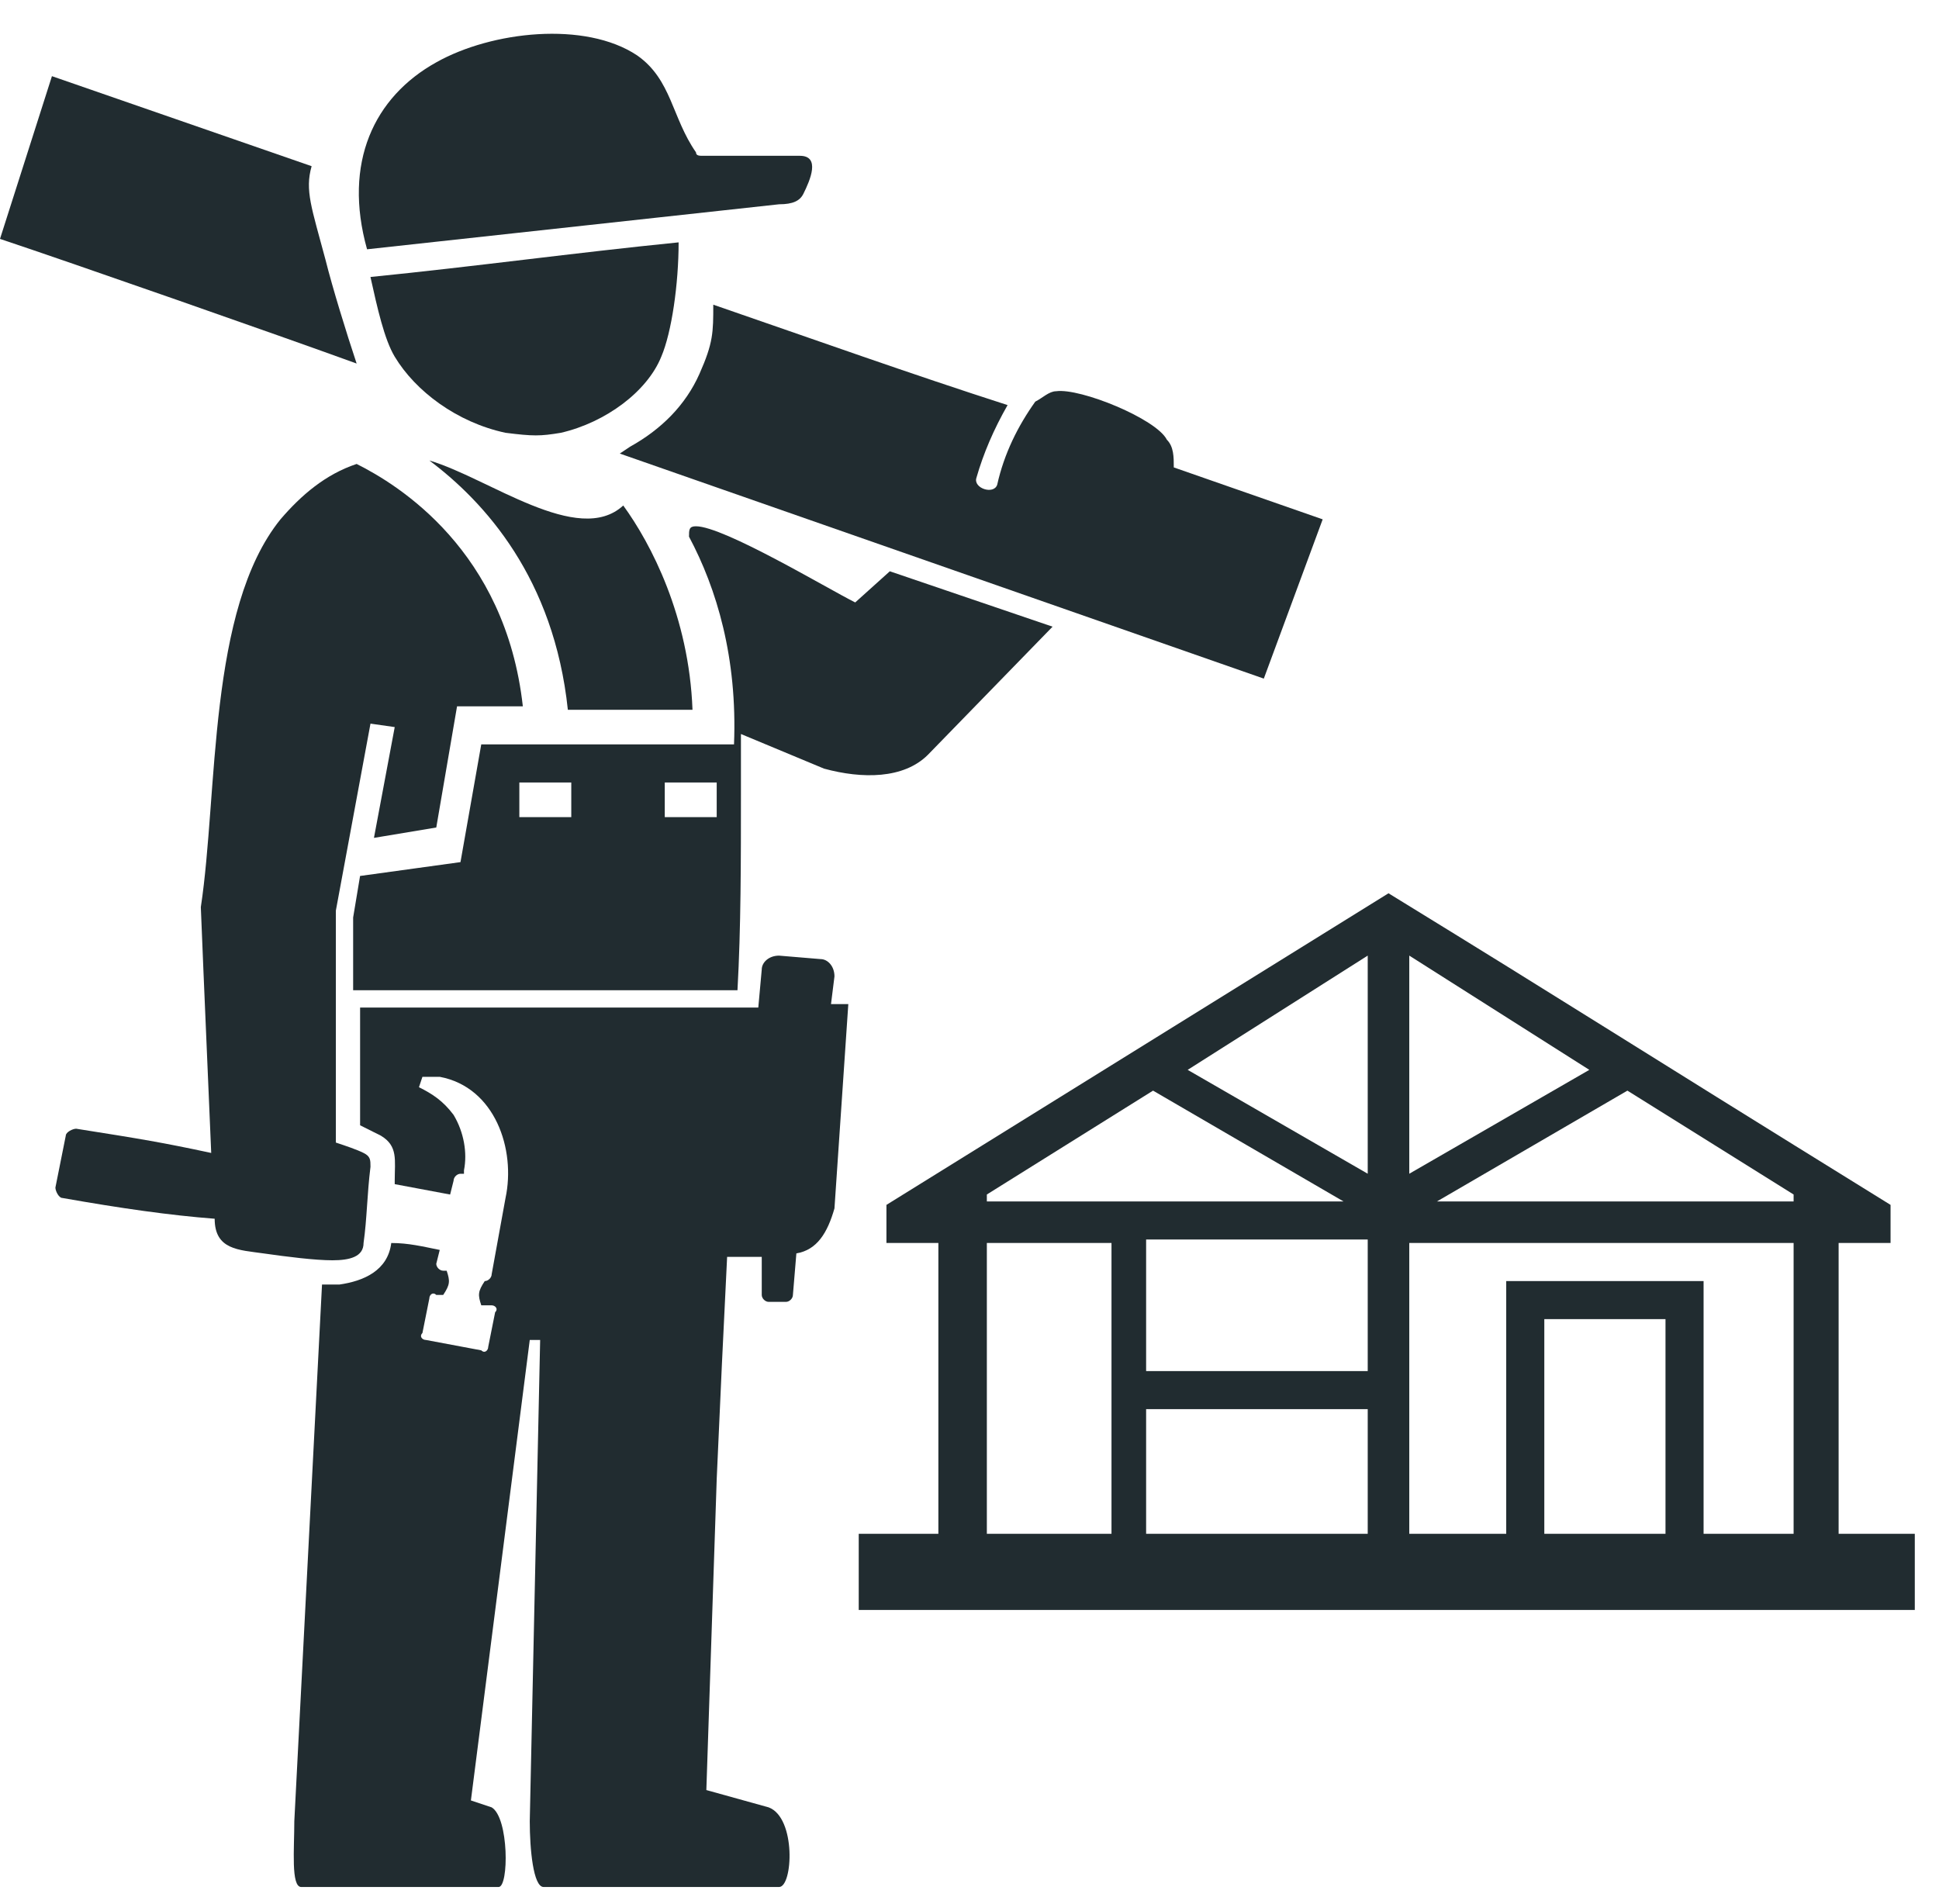 <svg width="56" height="55" viewBox="0 0 56 55" fill="none" xmlns="http://www.w3.org/2000/svg">
<path d="M53.101 44.3V35.9H54.601V34.8C46.201 29.6 45.801 29.3 40.101 25.8L25.601 34.8V35.9H27.101V44.3H24.801V46.5H55.301V44.3H53.101ZM28.501 34.5L33.301 31.5L38.801 34.7H28.501V34.5ZM32.101 44.3H28.501V35.9H32.101C32.101 38.6 32.101 41.5 32.101 44.3ZM39.501 44.3H33.101V40.7H39.501V44.3ZM39.501 39.6H33.101V35.8H39.501V39.6ZM39.501 33.9L34.301 30.9L39.501 27.6V33.9ZM40.701 27.6L45.901 30.9L40.701 33.9V27.6ZM48.101 44.3H44.601V38.1H48.101V44.3ZM51.701 44.3H49.201V37C47.301 37 45.401 37 43.501 37V44.3H40.701V35.9H51.801V44.3H51.701ZM51.701 34.7H41.501L47.001 31.5L51.801 34.5V34.7H51.701Z" fill="#212C30"/>
<path d="M26.799 21.8L30.399 18.1L25.699 16.5L24.699 17.4C23.899 17 20.899 15.2 20.099 15.2C19.899 15.2 19.899 15.3 19.899 15.5C20.699 17 21.299 19 21.199 21.5C18.799 21.5 16.399 21.5 13.899 21.5L13.299 24.9L10.399 25.3L10.199 26.5V28.6H21.299C21.399 26.8 21.399 24.9 21.399 22.8C21.399 22.3 21.399 21.7 21.399 21.2L23.799 22.2C24.899 22.5 26.099 22.5 26.799 21.8ZM16.499 23.6H14.999V22.6H16.499V23.6ZM20.699 23.6H19.199V22.6H20.699V23.6Z" fill="#212C30"/>
<path d="M20.6 8.8C20.6 9.6 20.6 9.9 20.2 10.8C19.8 11.7 19.1 12.4 18.2 12.9L17.9 13.1L36.5 19.6L38.2 15L33.9 13.5C33.9 13.2 33.9 12.9 33.7 12.7C33.4 12.1 31.2 11.2 30.5 11.3C30.3 11.3 30.1 11.5 29.9 11.6C29.4 12.3 29 13.1 28.8 14C28.7 14.3 28.1 14.1 28.2 13.8C28.4 13.1 28.7 12.4 29.1 11.7C26.3 10.8 23.5 9.8 20.6 8.8Z" fill="#212C30"/>
<path d="M16.4 20.5H20C19.9 17.8 18.8 15.7 18 14.6C16.7 15.8 14.1 13.8 12.4 13.3C14 14.5 16 16.7 16.4 20.5Z" fill="#212C30"/>
<path d="M10.5 35.9C10.6 35.2 10.6 34.5 10.7 33.7C10.7 33.5 10.7 33.4 10.5 33.3C10.3 33.2 10 33.1 9.7 33V26.3L10.7 20.9L11.4 21L10.8 24.2L12.6 23.9L13.2 20.4H15.1C14.6 15.9 11.5 14 10.3 13.4C9.4 13.7 8.7 14.3 8.1 15C6 17.6 6.3 22.9 5.8 26.2C5.9 28.7 6 30.9 6.1 33.3C4.7 33 4.1 32.9 2.2 32.6C2.1 32.6 1.9 32.7 1.9 32.8C1.8 33.3 1.7 33.8 1.6 34.3C1.6 34.4 1.7 34.6 1.8 34.6C3.5 34.9 4.9 35.1 6.2 35.2C6.2 36.1 6.9 36.1 7.6 36.2C8.3 36.3 9.1 36.4 9.6 36.4C10.1 36.4 10.5 36.3 10.5 35.9Z" fill="#212C30"/>
<path d="M9.4 7.5C9 6 8.8 5.5 9 4.8L1.5 2.2L0 6.9C2.1 7.6 8.1 9.7 10.3 10.5C10 9.6 9.6 8.3 9.4 7.5Z" fill="#212C30"/>
<path d="M24.1 28.201C24.1 27.901 23.9 27.701 23.7 27.701L22.5 27.601C22.2 27.601 22 27.801 22 28.001L21.9 29.101H10.4V32.501C10.6 32.601 10.8 32.701 11 32.801C11.5 33.101 11.4 33.501 11.4 34.101V34.201L13 34.501L13.1 34.101C13.1 34.001 13.2 33.901 13.3 33.901H13.4V33.801C13.5 33.301 13.4 32.701 13.1 32.201C12.8 31.801 12.5 31.601 12.1 31.401L12.2 31.101C12.4 31.101 12.5 31.101 12.7 31.101C14.3 31.401 14.9 33.201 14.6 34.601L14.2 36.801C14.2 36.901 14.1 37.001 14 37.001C13.8 37.301 13.8 37.401 13.9 37.701H14.2C14.3 37.701 14.4 37.801 14.3 37.901L14.1 38.901C14.1 39.001 14 39.101 13.9 39.001L12.3 38.701C12.2 38.701 12.1 38.601 12.2 38.501L12.4 37.501C12.4 37.401 12.5 37.301 12.6 37.401H12.8C13 37.101 13 37.001 12.9 36.701H12.8C12.7 36.701 12.6 36.601 12.6 36.501L12.7 36.101C12.2 36.001 11.8 35.901 11.3 35.901C11.2 36.701 10.5 37.001 9.8 37.101C9.7 37.101 9.5 37.101 9.3 37.101L8.5 52.601C8.5 53.401 8.4 54.501 8.7 54.501H14.4C14.7 54.501 14.7 52.501 14.2 52.201L13.6 52.001L15.3 38.701H15.6L15.3 52.601C15.3 53.401 15.4 54.501 15.7 54.501H22.5C22.9 54.501 23 52.501 22.2 52.201L20.4 51.701L20.7 42.701C20.8 40.401 20.9 38.301 21 36.301H22V37.401C22 37.501 22.1 37.601 22.2 37.601H22.7C22.8 37.601 22.9 37.501 22.9 37.401L23 36.201C23.6 36.101 23.9 35.601 24.1 34.901L24.5 29.001H24L24.1 28.201Z" fill="#212C30"/>
<path d="M22.501 5.9C22.901 5.9 23.101 5.8 23.201 5.6C23.401 5.2 23.701 4.5 23.101 4.5H20.301C20.201 4.5 20.101 4.5 20.101 4.4C19.401 3.4 19.401 2.3 18.401 1.6C16.901 0.6 14.201 0.9 12.601 1.8C10.801 2.8 9.901 4.7 10.601 7.2L22.501 5.9Z" fill="#212C30"/>
<path d="M16.199 12.5C17.499 12.2 18.699 11.3 19.099 10.3C19.399 9.6 19.599 8.2 19.599 7C16.599 7.3 13.699 7.7 10.699 8C10.899 8.9 11.099 9.8 11.399 10.3C11.999 11.3 13.199 12.2 14.599 12.5C15.399 12.6 15.599 12.6 16.199 12.5Z" fill="#212C30"/>
</svg>
